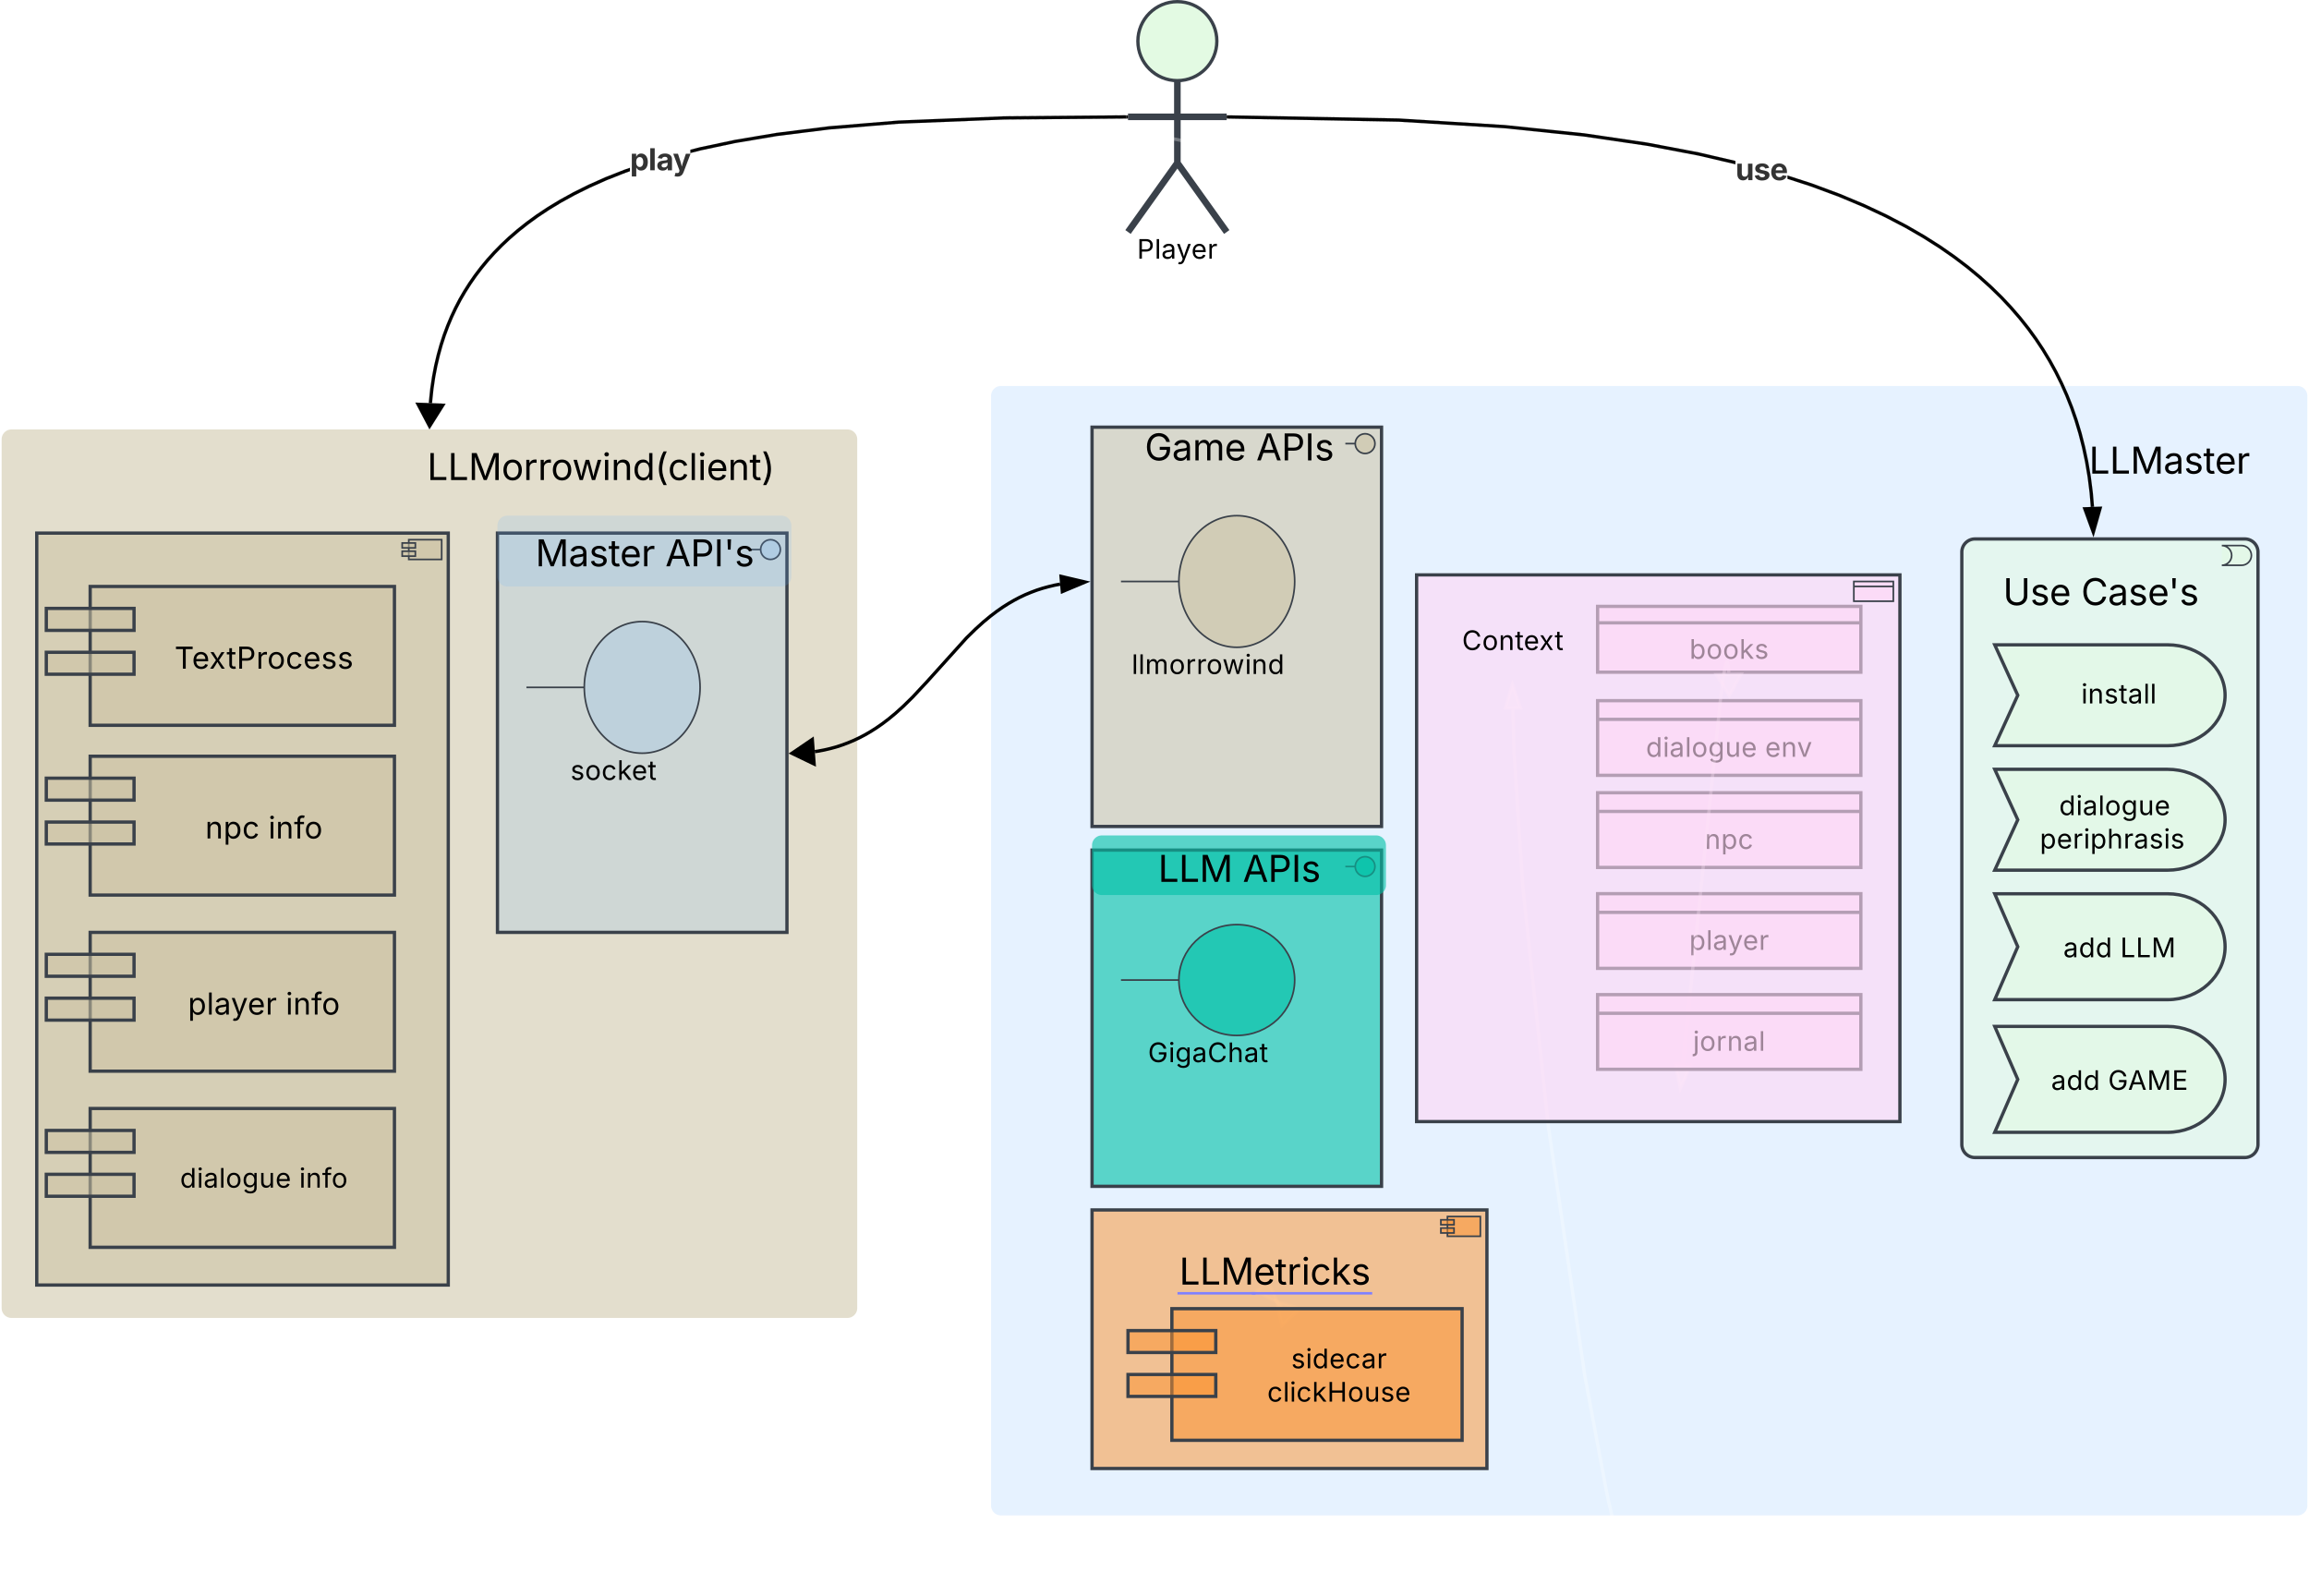 <svg xmlns="http://www.w3.org/2000/svg" xmlns:xlink="http://www.w3.org/1999/xlink" xmlns:lucid="lucid" width="1403.34" height="970.2"><g transform="translate(482.34 101)" lucid:page-tab-id="2G4Q6TQaUUok"><path d="M-500-500h1500v1500H-500z" fill="#fff"/><path d="M120 139.6a6 6 0 0 1 6-6h788a6 6 0 0 1 6 6V814a6 6 0 0 1-6 6H126a6 6 0 0 1-6-6z" stroke="#000" stroke-opacity="0" stroke-width="2" fill="#6db1ff" fill-opacity=".17"/><path d="M782.2 164.62a6 6 0 0 1 6-6H884a6 6 0 0 1 6 6v24.9a6 6 0 0 1-6 6h-95.8a6 6 0 0 1-6-6z" fill="#fff" fill-opacity="0"/><use xlink:href="#a" transform="matrix(1,0,0,1,787.214,163.621) translate(0.107 23.215)"/><path d="M233.23-100c13.26 0 24 10.75 24 24 0 13.26-10.74 24-24 24-13.25 0-24-10.74-24-24 0-13.25 10.75-24 24-24z" stroke="#3a414a" stroke-width="2" fill="#e3fae3"/><path d="M233.23-52v50m0 0l30 42m-30-42l-30 42m0-70h60" stroke="#3a414a" stroke-width="4" fill="#e3fae3"/><path d="M203.23-100h60V40h-60z" fill="none"/><use xlink:href="#b" transform="matrix(1,0,0,1,203.233,40) translate(5.479 16.217)"/><path d="M519.7 836l-.08 5.17-.6 9.87-.55 5.35-.47 3.22-.4 2.1-.33 1.43-.3 1.02-.24.76-.2.58-.2.46-.17.36-.15.28-.12.24-.13.2-.1.16-.12.14-.1.12-.1.1-.07.1-.1.07-.06.06-.08.05-.07.05-.07.05-.06.04-.07.02-.06.03-.07.03-.06.03-.06.03h-.05l-.05.03h-.06l-.06.02h-.11l-.06.02h-.18l-.07-.02h-.06l-.07-.02-.07-.02-.07-.02-.08-.03-.08-.04-.1-.04-.07-.04-.1-.05-.1-.06-.1-.08-.12-.1-.13-.1-.14-.12-.16-.14-.17-.18-.2-.22-.23-.28-.26-.34-.3-.45-.38-.6-.46-.78-.57-1.1-.74-1.57-.98-2.38-1.4-3.8-2.13-6.6-3.54-12.76-6.6-28.54-13.63-72.72-22.1-151.18-15.57-146.02-5.37-82.35-.6-25.12" stroke="#fff" stroke-opacity=".3" stroke-width="2" stroke-linejoin="round" fill="none"/><path d="M519.96 822l7.27 13.13-15-.27zM436.86 315.12l4.96 14.16-9.26.2z" stroke="#fff" stroke-opacity=".3" stroke-width="2" fill="#fff" fill-opacity=".3"/><path d="M488.63 267.53h160v10h-160zm0 0h160v40h-160z" stroke="#3a414a" stroke-width="2" fill="#ffd6f5" fill-opacity=".62"/><use xlink:href="#c" transform="matrix(1,0,0,1,488.631,277.533) translate(55.826 21.842)"/><path d="M488.63 324.84h160v11.35h-160zm0 0h160v45.38h-160z" stroke="#3a414a" stroke-width="2" fill="#ffd6f5" fill-opacity=".62"/><use xlink:href="#d" transform="matrix(1,0,0,1,488.631,336.187) translate(29.379 22.779)"/><use xlink:href="#e" transform="matrix(1,0,0,1,488.631,336.187) translate(101.808 22.779)"/><path d="M488.63 380.8h160v11.35h-160zm0 0h160v45.4h-160z" stroke="#3a414a" stroke-width="2" fill="#ffd6f5" fill-opacity=".62"/><use xlink:href="#f" transform="matrix(1,0,0,1,488.631,392.151) translate(65.148 22.779)"/><path d="M488.63 442.15h160v11.35h-160zm0 0h160v45.38h-160z" stroke="#3a414a" stroke-width="2" fill="#ffd6f5" fill-opacity=".62"/><use xlink:href="#g" transform="matrix(1,0,0,1,488.631,453.496) translate(55.699 22.779)"/><path d="M568.34 307.85l-.16-2.7-.16-1.52-.1-.76-.1-.44-.06-.27-.05-.2-.03-.1-.03-.1-.03-.08-.02-.05-.02-.04-.02-.05-.02-.02v-.03h-.03l-.02-.03-.02-.03h-.02l-.02-.02-.02-.02h-.04v-.02H567.23v.02h-.02l-.02.02-.03.02-.02.02-.02.02-.02.02v.02l-.03.03-.03.04-.03.04-.03.06-.04.1-.06.1-.07.18-.1.25-.12.4-.2.7-.32 1.4-.63 3.38-1.8 12.77-23.1 224.1" stroke="#fff" stroke-opacity=".3" stroke-width="2" stroke-linejoin="round" fill="none"/><path d="M568.6 321.84L560.84 309l15-.3zM538.96 560.26l-3.15-14.66 9.24.95z" stroke="#fff" stroke-opacity=".3" stroke-width="2" fill="#fff" fill-opacity=".3"/><path d="M488.63 503.5h160v11.34h-160zm0 0h160v45.38h-160z" stroke="#3a414a" stroke-width="2" fill="#ffd6f5" fill-opacity=".62"/><use xlink:href="#h" transform="matrix(1,0,0,1,488.631,514.842) translate(58 22.779)"/><path d="M200 426a6 6 0 0 1 6-6h103.34a6 6 0 0 1 6 6v8a6 6 0 0 1-6 6H206a6 6 0 0 1-6-6z" fill="#fff" fill-opacity="0"/><path d="M296.7 693.36l-4.6-4.96" stroke="#fff" stroke-opacity=".3" stroke-width="2" stroke-linejoin="round" fill="none"/><path d="M293.46 689.86l14.34 4.43-11 10.2z" stroke="#fff" stroke-opacity=".3" stroke-width="2" fill="#fff" fill-opacity=".3"/><path d="M294.5 690.98l-13.1-7.3 6.8-6.3z" stroke="#fff" stroke-opacity=".3" stroke-width="2" fill="#fff" fill-opacity=".3"/><path d="M618.88 10.47l17.08 6.35 15.07 6.33 13.4 6.3 12 6.27 10.8 6.23 9.8 6.2 8.9 6.2 8.12 6.16 7.47 6.18 6.87 6.2 6.33 6.2 5.87 6.25 5.44 6.3L751.1 98l4.7 6.47 4.36 6.58 4.06 6.7 3.77 6.86 3.48 7.04 3.23 7.24 2.96 7.47 2.7 7.74 2.43 8.04 2.14 8.4 1.87 8.8 1.57 9.25 1.24 9.75.73 8.64-1.94.15-.73-8.6-1.22-9.68-1.55-9.17-1.86-8.7-2.13-8.33-2.4-7.97-2.66-7.67-2.93-7.4-3.18-7.16-3.46-6.96-3.73-6.78-4-6.63-4.34-6.52-4.66-6.4-5-6.3-5.4-6.25-5.8-6.2-6.3-6.14-6.8-6.14-7.4-6.12-8.07-6.12-8.83-6.14-9.72-6.16-10.73-6.2-11.93-6.22-13.33-6.27-15-6.3-17-6.3-14.2-4.62V5.67zM367.82-29l64.37 4 48.2 5 38.34 5.65 31.5 6 22.17 5.17v2l-22.55-5.27-31.44-5.98-38.25-5.62-48.1-5.02-64.3-3.97-103.53-1.9.04-1.96z" stroke="#000" stroke-width=".05"/><path d="M264.28-30.9l-.03 1.95-1.02-.02v-1.95z"/><path stroke="#000" stroke-width=".05"/><path d="M789.9 222.32l-5.14-14.1 9.27-.32z"/><path d="M790.02 225.48l-6.63-18.17 11.93-.42zm-3.88-16.32l3.65 10 2.92-10.24z" stroke="#000" stroke-width=".05"/><use xlink:href="#i" transform="matrix(1,0,0,1,572.411,-8.708) translate(0 17.222)"/><path d="M181.37 158.62h175.95V401.3H181.37z" stroke="#3a414a" stroke-width="2" fill="#cbc2a3" fill-opacity=".55"/><path d="M335.32 168.62h6m12 0c0 3.3-2.7 6-6 6s-6-2.7-6-6 2.7-6 6-6 6 2.7 6 6" stroke="#3a414a" fill="#cbc2a3" fill-opacity=".55"/><path d="M181.37 154.04a6 6 0 0 1 6-6H354a6 6 0 0 1 6 6v31.03a6 6 0 0 1-6 6H187.37a6 6 0 0 1-6-6z" fill="#fff" fill-opacity="0"/><use xlink:href="#j" transform="matrix(1,0,0,1,186.369,153.039) translate(27.024 25.778)"/><use xlink:href="#k" transform="matrix(1,0,0,1,186.369,153.039) translate(94.754 25.778)"/><path d="M198.96 252.4h35.2m70.37 0c0 22.1-15.75 40-35.2 40-19.42 0-35.18-17.9-35.18-40s15.76-40 35.2-40c19.43 0 35.18 17.9 35.18 40" stroke="#3a414a" fill="#cbc2a3" fill-opacity=".55"/><use xlink:href="#l" transform="matrix(1,0,0,1,198.964,292.406) translate(6.487 16.217)"/><path d="M181.37 415.65h175.95V620H181.37z" stroke="#3a414a" stroke-width="2" fill="#00c2a8" fill-opacity=".61"/><path d="M335.32 425.65h6m12 0c0 3.32-2.7 6-6 6s-6-2.68-6-6c0-3.3 2.7-6 6-6s6 2.7 6 6" stroke="#3a414a" fill="#00c2a8" fill-opacity=".61"/><path d="M181.37 412.74a6 6 0 0 1 6-6H354a6 6 0 0 1 6 6v24.24a6 6 0 0 1-6 6H187.37a6 6 0 0 1-6-6z" fill="#00c2a8" fill-opacity=".61"/><use xlink:href="#m" transform="matrix(1,0,0,1,186.369,411.743) translate(35.162 23.215)"/><use xlink:href="#k" transform="matrix(1,0,0,1,186.369,411.743) translate(86.616 23.215)"/><path d="M198.96 494.63h35.2m70.37 0c0 18.6-15.75 33.68-35.2 33.68-19.42 0-35.18-15.07-35.18-33.67s15.76-33.7 35.2-33.7c19.43 0 35.18 15.1 35.18 33.7" stroke="#3a414a" fill="#00c2a8" fill-opacity=".61"/><use xlink:href="#n" transform="matrix(1,0,0,1,198.964,528.308) translate(16.394 16.217)"/><path d="M710 234.56a8 8 0 0 1 8-8h164a8 8 0 0 1 8 8V594.5a8 8 0 0 1-8 8H718a8 8 0 0 1-8-8z" stroke="#3a414a" stroke-width="2" fill="#e3fae3" fill-opacity=".56"/><path d="M868 230.56h12c3.3 0 6 2.7 6 6s-2.7 6-6 6h-12m0-12c3.3 0 6 2.7 6 6s-2.7 6-6 6" stroke="#3a414a" fill="#e3fae3" fill-opacity=".56"/><path d="M730 244.56a6 6 0 0 1 6-6h116.93a6 6 0 0 1 6 6v24.9a6 6 0 0 1-6 6H736a6 6 0 0 1-6-6z" fill="#fff" fill-opacity="0"/><use xlink:href="#o" transform="matrix(1,0,0,1,735,243.565) translate(0.033 23.215)"/><use xlink:href="#p" transform="matrix(1,0,0,1,735,243.565) translate(47.505 23.215)"/><path d="M730 366.56h105c19.33 0 35 13.72 35 30.65s-15.67 30.65-35 30.65H730l14-30.64z" stroke="#3a414a" stroke-width="2" fill="#e3fae3" fill-opacity=".56"/><use xlink:href="#q" transform="matrix(1,0,0,1,730,366.558) translate(39.145 27.842)"/><use xlink:href="#r" transform="matrix(1,0,0,1,730,366.558) translate(27.403 48.097)"/><path d="M730 290.9h105c19.33 0 35 13.74 35 30.66 0 16.93-15.67 30.65-35 30.65H730l14-30.64z" stroke="#3a414a" stroke-width="2" fill="#e3fae3" fill-opacity=".56"/><use xlink:href="#s" transform="matrix(1,0,0,1,730,290.913) translate(52.581 35.592)"/><path d="M730 442.2h105c19.33 0 35 14.4 35 32.18 0 17.77-15.67 32.18-35 32.18H730l14-32.18z" stroke="#3a414a" stroke-width="2" fill="#e3fae3" fill-opacity=".56"/><use xlink:href="#t" transform="matrix(1,0,0,1,730,442.203) translate(41.675 38.561)"/><use xlink:href="#u" transform="matrix(1,0,0,1,730,442.203) translate(76.283 38.561)"/><path d="M730 522.82h105c19.33 0 35 14.4 35 32.18 0 17.77-15.67 32.18-35 32.18H730L744 555z" stroke="#3a414a" stroke-width="2" fill="#e3fae3" fill-opacity=".56"/><use xlink:href="#t" transform="matrix(1,0,0,1,730,522.821) translate(34.278 38.561)"/><use xlink:href="#v" transform="matrix(1,0,0,1,730,522.821) translate(68.886 38.561)"/><path d="M181.37 634.36h240V791.5h-240z" stroke="#3a414a" stroke-width="2" fill="#fc9432" fill-opacity=".52"/><path d="M397.37 638.36h20v12h-20z" stroke="#3a414a" fill="#fc9432" fill-opacity=".52"/><path d="M393.37 640.36h8v3h-8zM393.37 645.36h8v3h-8z" stroke="#3a414a" fill="#fc9432" fill-opacity=".52"/><path d="M198.96 657.5a6 6 0 0 1 6-6h174.28a6 6 0 0 1 6 6v24.9a6 6 0 0 1-6 6H204.97a6 6 0 0 1-6-6z" fill="#fff" fill-opacity="0"/><use xlink:href="#w" transform="matrix(1,0,0,1,203.964,656.51) translate(30.427 23.215)"/><g transform="matrix(1,0,0,1,203.964,656.51)"><a xlink:href="http://llmetrics.tech" target="_blank"><path class="lucid-link lucid-hotspot lucid-overlay-hotspot" fill-opacity="0" d="M30.43 1.7h45.2v26.88h-45.2z"/></a><a xlink:href="http://llmetrics.tech" target="_blank"><path class="lucid-link lucid-hotspot lucid-overlay-hotspot" fill-opacity="0" d="M75.63 1.7h70.94v26.88H75.63z"/></a></g><path d="M229.9 694.36h176.38v80H229.9z" stroke="#3a414a" stroke-width="2" fill="#fc9432" fill-opacity=".52"/><path d="M203.23 707.7h53.34V721h-53.34zM203.23 734.36h53.34v13.33h-53.34z" stroke="#3a414a" stroke-width="2" fill="#fc9432" fill-opacity=".52"/><use xlink:href="#x" transform="matrix(1,0,0,1,256.566,694.358) translate(45.836 36.217)"/><use xlink:href="#y" transform="matrix(1,0,0,1,256.566,694.358) translate(31.303 56.472)"/><path d="M378.63 248.4h293.74v332.26H378.63z" stroke="#3a414a" stroke-width="2" fill="#ffd6f5" fill-opacity=".62"/><path d="M644.37 252.4h24v3h-24zm0 0h24v12h-24z" stroke="#3a414a" fill="#ffd6f5" fill-opacity=".62"/><path d="M418.63 269.48a6 6 0 0 1 6-6h24.3a6 6 0 0 1 6 6v36.4a6 6 0 0 1-6 6h-24.3a6 6 0 0 1-6-6z" fill="#fff" fill-opacity="0"/><use xlink:href="#z" transform="matrix(1,0,0,1,423.631,268.48) translate(-17.397 25.59)"/><path d="M-481.34 166a6 6 0 0 1 6-6h508a6 6 0 0 1 6 6v528a6 6 0 0 1-6 6h-508a6 6 0 0 1-6-6z" stroke="#000" stroke-opacity="0" stroke-width="2" fill="#cbc2a3" fill-opacity=".55"/><path d="M-242.6 156.22a6 6 0 0 1 6-6H1.5a6 6 0 0 1 6 6v53.02a6 6 0 0 1-6 6h-238.1a6 6 0 0 1-6-6z" fill="#fff" fill-opacity="0"/><use xlink:href="#A" transform="matrix(1,0,0,1,-237.609,155.224) translate(14.879 35.528)"/><path d="M-180 223H-4.05v242.66H-180z" stroke="#3a414a" stroke-width="2" fill="#6db1ff" fill-opacity=".17"/><path d="M-26.05 233h6m12 0c0 3.3-2.7 6-6 6s-6-2.7-6-6c0-3.33 2.7-6 6-6s6 2.67 6 6" stroke="#3a414a" fill="#6db1ff" fill-opacity=".17"/><path d="M-180 218.4a6 6 0 0 1 6-6H-7.37a6 6 0 0 1 6 6v31.04a6 6 0 0 1-6 6H-174a6 6 0 0 1-6-6z" fill="#6db1ff" fill-opacity=".17"/><use xlink:href="#B" transform="matrix(1,0,0,1,-175,217.406) translate(18.105 25.778)"/><use xlink:href="#C" transform="matrix(1,0,0,1,-175,217.406) translate(97.011 25.778)"/><path d="M-162.4 316.77h35.19m70.36 0c0 22.1-15.75 40-35.19 40-19.43 0-35.19-17.9-35.19-40s15.76-40 35.2-40c19.43 0 35.18 17.9 35.18 40" stroke="#3a414a" fill="#6db1ff" fill-opacity=".17"/><use xlink:href="#D" transform="matrix(1,0,0,1,-162.405,356.772) translate(26.758 16.217)"/><path d="M188.13-27.82l.04.05.03.04.04.04.04.06.06.06.07.06.1.07.1.1.15.1.2.1.25.15.37.2.53.25.83.34 1.4.5 2.6.84 5.84 1.62 19.73 4.52 121.38 25" stroke="#fff" stroke-opacity=".3" stroke-width="2" stroke-linejoin="round" fill="none"/><path d="M201.25-29.66l-11.82 9.23-2.1-14.86zM356.83 9.35l-14.9 1.67 1.86-9.08z" stroke="#fff" stroke-opacity=".3" stroke-width="2" fill="#fff" fill-opacity=".3"/><path d="M-99.5 3.06l-2.64.92-11.5 4.55-10.17 4.53-9.1 4.5-8.14 4.48-7.38 4.46-6.7 4.45-6.1 4.44-5.62 4.44-5.16 4.45-4.77 4.46-4.4 4.5-4.1 4.55-3.8 4.62-3.56 4.66-3.3 4.76-3.08 4.85-2.88 4.95-2.66 5.1-2.48 5.26-2.28 5.44-2.1 5.64-1.9 5.87-1.7 6.13-1.52 6.44-1.3 6.78-1.05 7.17-.8 7.63-.07.98-1.94-.12.06-1.02.8-7.7 1.08-7.27 1.3-6.86 1.54-6.5 1.73-6.22 1.93-5.94 2.13-5.72 2.3-5.5 2.5-5.33 2.7-5.2 2.92-5.02 3.13-4.92 3.34-4.82 3.6-4.74 3.85-4.66 4.15-4.6 4.47-4.57 4.82-4.53 5.22-4.5 5.67-4.5 6.17-4.5 6.77-4.48 7.44-4.5 8.23-4.53 9.16-4.54 10.25-4.57 11.6-4.57L-99.5 1zm301.74-32.02l-74.1.6L63.7-25.8l-42.05 3.5-31.75 3.97-25.34 4.27-20.9 4.43L-62.75-8v-2l5.98-1.53 21-4.45 25.4-4.28 31.84-4 42.13-3.48 64.48-2.58 74.14-.6z" stroke="#000" stroke-width=".05"/><path d="M-213.25 145.3l-8 12.7-7-13.28z"/><path d="M-211.53 144.4l-9.8 15.54-8.56-16.26zm-9.65 11.65l6.2-9.83-11.6-.46z" stroke="#000" stroke-width=".05"/><path d="M203.23-28.97h-1l-.03-1.94 1.03-.02z"/><path stroke="#000" stroke-width=".05"/><use xlink:href="#E" transform="matrix(1,0,0,1,-99.491,-14.731) translate(0 17.222)"/><path d="M-460 223h250.1v457H-460z" stroke="#3a414a" stroke-width="2" fill="#cbc2a3" fill-opacity=".55"/><path d="M-233.9 227h20v12h-20z" stroke="#3a414a" fill="#cbc2a3" fill-opacity=".55"/><path d="M-237.9 229h8v3h-8zM-237.9 234h8v3h-8z" stroke="#3a414a" fill="#cbc2a3" fill-opacity=".55"/><path d="M-427.53 255.44h184.92v84.36h-184.93z" stroke="#3a414a" stroke-width="2" fill="#cbc2a3" fill-opacity=".55"/><path d="M-454.2 268.77h53.33v13.34h-53.33zM-454.2 295.44h53.33v13.33h-53.33z" stroke="#3a414a" stroke-width="2" fill="#cbc2a3" fill-opacity=".55"/><use xlink:href="#F" transform="matrix(1,0,0,1,-400.867,255.442) translate(24.6 49.958)"/><path d="M-427.53 358.62h184.92v84.36h-184.93z" stroke="#3a414a" stroke-width="2" fill="#cbc2a3" fill-opacity=".55"/><path d="M-454.2 371.95h53.33v13.34h-53.33zM-454.2 398.62h53.33v13.33h-53.33z" stroke="#3a414a" stroke-width="2" fill="#cbc2a3" fill-opacity=".55"/><use xlink:href="#G" transform="matrix(1,0,0,1,-400.867,358.622) translate(43.262 49.958)"/><use xlink:href="#H" transform="matrix(1,0,0,1,-400.867,358.622) translate(81.634 49.958)"/><path d="M-427.53 465.66h184.92v84.36h-184.93z" stroke="#3a414a" stroke-width="2" fill="#cbc2a3" fill-opacity=".55"/><path d="M-454.2 479h53.33v13.33h-53.33zM-454.2 505.66h53.33V519h-53.33z" stroke="#3a414a" stroke-width="2" fill="#cbc2a3" fill-opacity=".55"/><g><use xlink:href="#I" transform="matrix(1,0,0,1,-400.867,465.662) translate(32.725 49.958)"/><use xlink:href="#H" transform="matrix(1,0,0,1,-400.867,465.662) translate(92.171 49.958)"/></g><path d="M-427.53 572.7h184.92v84.36h-184.93z" stroke="#3a414a" stroke-width="2" fill="#cbc2a3" fill-opacity=".55"/><path d="M-454.2 586.04h53.33v13.33h-53.33zM-454.2 612.7h53.33v13.34h-53.33z" stroke="#3a414a" stroke-width="2" fill="#cbc2a3" fill-opacity=".55"/><g><use xlink:href="#d" transform="matrix(1,0,0,1,-400.867,572.703) translate(27.942 48.092)"/><use xlink:href="#J" transform="matrix(1,0,0,1,-400.867,572.703) translate(100.37 48.092)"/></g><path d="M12.9 355.8l1.9-.28 3.9-.74 3.75-.88 3.63-1 3.53-1.16 3.47-1.3 3.42-1.43 3.4-1.6 3.4-1.77 3.44-2 3.52-2.23 3.66-2.54 3.85-2.93 4.17-3.45 4.68-4.22 5.66-5.55 8.56-9.16 24.2-26.83 5.66-5.54 4.68-4.22 4.17-3.45 3.85-2.93 3.65-2.55 3.53-2.23 3.45-2 3.4-1.8 3.4-1.6 3.42-1.42 3.46-1.3 3.54-1.14 3.63-1 3.75-.9 3.34-.63" stroke="#000" stroke-width="2" stroke-linejoin="round" fill="none"/><path d="M-1.05 356.82l12.4-8.43 1.1 14.95zM177.15 252.74l-13.83 5.8-.78-9.23z" stroke="#000" stroke-width="2"/><defs><path d="M180 0v-1490h190v1322h690V0H180" id="K"/><path d="M180 0v-1490h270l367 940c28 72 75 218 110 339 35-117 81-264 110-339l362-940h271V0h-187c2-448-5-837 7-1287-157 497-311 829-483 1287H842C666-458 514-784 354-1284c12 438 5 843 7 1284H180" id="L"/><path d="M471 26C259 26 90-98 90-318c0-256 228-303 435-329 202-27 287-16 287-108 0-139-79-219-234-219-161 0-248 86-283 164l-173-57c86-203 278-265 451-265 150 0 419 46 419 395V0H815v-152h-12C765-73 660 26 471 26zm31-159c199 0 310-134 310-271v-155c-30 35-226 55-295 64-131 17-246 59-246 186 0 116 97 176 231 176" id="M"/><path d="M538 24C308 24 148-78 108-271l171-41c32 123 123 178 257 178 156 0 256-77 256-169 0-77-54-128-164-154l-186-44c-203-48-300-148-300-305 0-192 176-326 414-326 230 0 351 112 402 269l-163 42c-31-80-94-158-238-158-133 0-233 69-233 162 0 83 57 129 188 160l169 40c203 48 298 149 298 302 0 196-179 339-441 339" id="N"/><path d="M598-1118v154H368v674c0 100 37 144 132 144 23 0 62-6 92-12L629-6c-37 13-88 20-134 20-193 0-307-107-307-290v-688H20v-154h168v-266h180v266h230" id="O"/><path d="M628 24c-324 0-524-230-524-574 0-343 198-582 503-582 237 0 487 146 487 559v75H286c9 234 145 362 343 362 132 0 231-58 273-172l174 48C1024-91 857 24 628 24zM287-650h624c-17-190-120-322-304-322-192 0-309 151-320 322" id="P"/><path d="M158 0v-1118h174v172h12c41-113 157-188 290-188 26 0 70 2 91 3v181c-11-2-60-10-108-10-161 0-279 109-279 260V0H158" id="Q"/><g id="a"><use transform="matrix(0.011,0,0,0.011,0,0)" xlink:href="#K"/><use transform="matrix(0.011,0,0,0.011,12.565,0)" xlink:href="#K"/><use transform="matrix(0.011,0,0,0.011,25.13,0)" xlink:href="#L"/><use transform="matrix(0.011,0,0,0.011,45.204,0)" xlink:href="#M"/><use transform="matrix(0.011,0,0,0.011,57.682,0)" xlink:href="#N"/><use transform="matrix(0.011,0,0,0.011,69.412,0)" xlink:href="#O"/><use transform="matrix(0.011,0,0,0.011,76.465,0)" xlink:href="#P"/><use transform="matrix(0.011,0,0,0.011,89.421,0)" xlink:href="#Q"/></g><path d="M180 0v-1490h510c348 0 508 209 508 474 0 266-160 477-507 477H370V0H180zm190-706h312c236 0 327-133 327-310 0-176-91-307-329-307H370v617" id="R"/><path d="M338-1490V0H158v-1490h180" id="S"/><path d="M140 405l46-156c120 36 205 19 263-150l32-93L54-1118h197c107 313 237 620 324 950 87-331 219-637 326-950h196L606 167c-68 178-176 259-334 259-64 0-113-12-132-21" id="T"/><g id="b"><use transform="matrix(0.008,0,0,0.008,0,0)" xlink:href="#R"/><use transform="matrix(0.008,0,0,0.008,10.691,0)" xlink:href="#S"/><use transform="matrix(0.008,0,0,0.008,14.746,0)" xlink:href="#M"/><use transform="matrix(0.008,0,0,0.008,23.9,0)" xlink:href="#T"/><use transform="matrix(0.008,0,0,0.008,32.981,0)" xlink:href="#P"/><use transform="matrix(0.008,0,0,0.008,42.741,0)" xlink:href="#Q"/></g><path d="M677 24c-213 0-288-135-325-197h-20V0H158v-1490h180v551h14c37-59 106-193 324-193 279 0 474 222 474 576 0 356-194 580-473 580zm-27-161c209 0 317-186 317-421 0-232-105-413-317-413-206 0-314 166-314 413 0 249 111 421 314 421" id="U"/><path d="M613 24c-304 0-509-231-509-576 0-350 205-580 509-580 305 0 511 230 511 580 0 345-206 576-511 576zm0-161c226 0 329-195 329-415 0-222-103-419-329-419-223 0-326 196-326 419 0 220 103 415 326 415" id="V"/><path d="M158 0v-1490h180v865h22l478-493h223L593-638 1096 0H865L456-523 338-412V0H158" id="W"/><g id="c"><use transform="matrix(0.008,0,0,0.008,0,0)" xlink:href="#U"/><use transform="matrix(0.008,0,0,0.008,10.25,0)" xlink:href="#V"/><use transform="matrix(0.008,0,0,0.008,20.287,0)" xlink:href="#V"/><use transform="matrix(0.008,0,0,0.008,30.325,0)" xlink:href="#W"/><use transform="matrix(0.008,0,0,0.008,39.512,0)" xlink:href="#N"/></g><path d="M577 24c-279 0-473-224-473-580 0-354 195-576 474-576 218 0 287 134 324 193h14v-551h180V0H922v-173h-20C865-111 790 24 577 24zm27-161c203 0 314-172 314-421 0-247-108-413-314-413-212 0-317 181-317 413 0 235 108 421 317 421" id="X"/><path d="M158 0v-1118h180V0H158zm91-1301c-68 0-125-53-125-119s57-119 125-119c69 0 126 53 126 119s-57 119-126 119" id="Y"/><path d="M611 442c-248 0-391-105-460-228l146-94c47 65 117 165 314 165 178 0 307-82 307-266v-224h-17C863-141 792-18 576-18c-268 0-472-195-472-546 0-346 197-568 476-568 216 0 288 133 326 193h17v-179h175V29c0 289-215 413-487 413zm-5-620c203 0 314-146 314-390 0-237-108-403-314-403-213 0-319 180-319 403 0 230 109 390 319 390" id="Z"/><path d="M537 14c-226 0-379-139-379-422v-710h180v695c0 172 97 275 253 275 160 0 281-109 281-300v-670h181V0H879v-209C806-46 684 14 537 14" id="aa"/><g id="d"><use transform="matrix(0.008,0,0,0.008,0,0)" xlink:href="#X"/><use transform="matrix(0.008,0,0,0.008,10.25,0)" xlink:href="#Y"/><use transform="matrix(0.008,0,0,0.008,14.304,0)" xlink:href="#M"/><use transform="matrix(0.008,0,0,0.008,23.704,0)" xlink:href="#S"/><use transform="matrix(0.008,0,0,0.008,27.758,0)" xlink:href="#V"/><use transform="matrix(0.008,0,0,0.008,37.796,0)" xlink:href="#Z"/><use transform="matrix(0.008,0,0,0.008,48.062,0)" xlink:href="#aa"/><use transform="matrix(0.008,0,0,0.008,57.961,0)" xlink:href="#P"/></g><path d="M338-670V0H158v-1118h173l1 207c72-158 192-221 342-221 226 0 378 139 378 422V0H872v-695c0-172-96-275-252-275-161 0-282 109-282 300" id="ab"/><path d="M481 0L54-1118h197c107 314 236 620 325 951 87-331 217-637 324-951h197L670 0H481" id="ac"/><g id="e"><use transform="matrix(0.008,0,0,0.008,0,0)" xlink:href="#P"/><use transform="matrix(0.008,0,0,0.008,9.76,0)" xlink:href="#ab"/><use transform="matrix(0.008,0,0,0.008,19.405,0)" xlink:href="#ac"/></g><path d="M158 418v-1536h174v179h20c37-59 106-193 324-193 279 0 474 222 474 576 0 356-194 580-473 580-213 0-288-135-325-197h-14v591H158zm492-555c209 0 317-186 317-421 0-232-105-413-317-413-206 0-314 166-314 413 0 249 111 421 314 421" id="ad"/><path d="M613 24c-304 0-509-231-509-576 0-350 205-580 509-580 216 0 392 114 453 309l-173 49c-33-115-133-197-280-197-223 0-326 196-326 419 0 220 103 415 326 415 150 0 252-85 285-206l172 49C1010-95 832 24 613 24" id="ae"/><g id="f"><use transform="matrix(0.008,0,0,0.008,0,0)" xlink:href="#ab"/><use transform="matrix(0.008,0,0,0.008,9.89,0)" xlink:href="#ad"/><use transform="matrix(0.008,0,0,0.008,20.14,0)" xlink:href="#ae"/></g><g id="g"><use transform="matrix(0.008,0,0,0.008,0,0)" xlink:href="#ad"/><use transform="matrix(0.008,0,0,0.008,10.25,0)" xlink:href="#S"/><use transform="matrix(0.008,0,0,0.008,14.304,0)" xlink:href="#M"/><use transform="matrix(0.008,0,0,0.008,23.459,0)" xlink:href="#T"/><use transform="matrix(0.008,0,0,0.008,32.54,0)" xlink:href="#P"/><use transform="matrix(0.008,0,0,0.008,42.3,0)" xlink:href="#Q"/></g><path d="M157-1118h181V80c1 225-123 350-364 338V252c126 9 184-48 183-172v-1198zm91-183c-68 0-125-53-125-119s57-119 125-119c69 0 126 53 126 119s-57 119-126 119" id="af"/><g id="h"><use transform="matrix(0.008,0,0,0.008,0,0)" xlink:href="#af"/><use transform="matrix(0.008,0,0,0.008,4.054,0)" xlink:href="#V"/><use transform="matrix(0.008,0,0,0.008,14.092,0)" xlink:href="#Q"/><use transform="matrix(0.008,0,0,0.008,20.655,0)" xlink:href="#ab"/><use transform="matrix(0.008,0,0,0.008,30.546,0)" xlink:href="#M"/><use transform="matrix(0.008,0,0,0.008,39.945,0)" xlink:href="#S"/></g><path fill="#333" d="M513 14c-232 0-385-159-385-421v-711h300v659c0 139 76 222 202 222 127 0 217-86 217-234v-647h301V0H864l-4-232C797-74 683 14 513 14" id="ag"/><path fill="#333" d="M572 22C302 22 117-98 78-306l279-48c29 105 101 156 224 156 114 0 185-48 185-115 0-118-228-130-337-155-215-49-322-150-322-317 0-215 187-347 470-347 265 0 424 116 466 298l-266 47c-24-76-87-130-196-130-98 0-174 46-174 113 0 56 38 95 144 117l201 40c216 44 320 143 320 302 0 220-207 367-500 367" id="ah"/><path fill="#333" d="M633 22C291 22 81-200 81-553c0-345 210-579 537-579 292 0 525 185 525 567v84H378c7 183 109 277 260 277 105 0 184-46 216-132l272 51C1071-99 893 22 633 22zM380-669h474c-15-146-94-237-233-237-143 0-229 99-241 237" id="ai"/><g id="i"><use transform="matrix(0.009,0,0,0.009,0,0)" xlink:href="#ag"/><use transform="matrix(0.009,0,0,0.009,11.068,0)" xlink:href="#ah"/><use transform="matrix(0.009,0,0,0.009,21.024,0)" xlink:href="#ai"/></g><path d="M789 20c-398 0-667-293-667-764 0-473 273-766 655-766 315 0 558 198 612 487h-196c-61-191-204-311-415-311-262 0-471 207-471 590 0 380 208 588 482 588 249 0 420-165 425-427H828v-166h572v163c0 370-256 606-611 606" id="aj"/><path d="M158 0v-1118h175l1 205c55-151 181-225 313-225 147 0 245 90 285 228 53-141 190-228 352-228 194 0 352 125 352 384V0h-181v-749c0-161-105-225-225-225-151 0-243 103-243 244V0H807v-767c0-124-93-207-219-207-131 0-250 92-250 270V0H158" id="ak"/><g id="j"><use transform="matrix(0.011,0,0,0.011,0,0)" xlink:href="#aj"/><use transform="matrix(0.011,0,0,0.011,16.58,0)" xlink:href="#M"/><use transform="matrix(0.011,0,0,0.011,29.058,0)" xlink:href="#ak"/><use transform="matrix(0.011,0,0,0.011,48.524,0)" xlink:href="#P"/></g><path d="M52 0l541-1490h220L1361 0h-200l-149-416H398L254 0H52zm404-582h497c-103-290-145-390-251-756-108 377-145 460-246 756" id="al"/><path d="M370-1490V0H180v-1490h190" id="am"/><g id="k"><use transform="matrix(0.011,0,0,0.011,0,0)" xlink:href="#al"/><use transform="matrix(0.011,0,0,0.011,15.332,0)" xlink:href="#R"/><use transform="matrix(0.011,0,0,0.011,29.525,0)" xlink:href="#am"/><use transform="matrix(0.011,0,0,0.011,35.493,0)" xlink:href="#N"/></g><path d="M409 0L70-1118h191c89 329 165 560 243 925 75-353 154-601 240-925h192c85 325 161 564 235 922 77-354 157-598 244-922h191L1267 0h-179c-86-307-176-590-250-913C763-588 675-308 588 0H409" id="an"/><g id="l"><use transform="matrix(0.008,0,0,0.008,0,0)" xlink:href="#S"/><use transform="matrix(0.008,0,0,0.008,4.054,0)" xlink:href="#S"/><use transform="matrix(0.008,0,0,0.008,8.108,0)" xlink:href="#ak"/><use transform="matrix(0.008,0,0,0.008,22.772,0)" xlink:href="#V"/><use transform="matrix(0.008,0,0,0.008,32.81,0)" xlink:href="#Q"/><use transform="matrix(0.008,0,0,0.008,39.373,0)" xlink:href="#Q"/><use transform="matrix(0.008,0,0,0.008,45.397,0)" xlink:href="#V"/><use transform="matrix(0.008,0,0,0.008,55.132,0)" xlink:href="#an"/><use transform="matrix(0.008,0,0,0.008,68.832,0)" xlink:href="#Y"/><use transform="matrix(0.008,0,0,0.008,72.886,0)" xlink:href="#ab"/><use transform="matrix(0.008,0,0,0.008,82.776,0)" xlink:href="#X"/></g><g id="m"><use transform="matrix(0.011,0,0,0.011,0,0)" xlink:href="#K"/><use transform="matrix(0.011,0,0,0.011,12.565,0)" xlink:href="#K"/><use transform="matrix(0.011,0,0,0.011,25.13,0)" xlink:href="#L"/></g><path d="M783 20c-382 0-661-292-661-764 0-473 279-766 661-766 302 0 548 182 601 489h-190c-42-204-217-313-411-313-268 0-476 208-476 590 0 381 209 588 476 588 195 0 369-110 411-313h190c-52 303-296 489-601 489" id="ao"/><path d="M338-670V0H158v-1490h180v566c73-149 190-208 336-208 226 0 379 139 379 422V0H872v-695c0-172-96-275-252-275-161 0-282 109-282 300" id="ap"/><g id="n"><use transform="matrix(0.008,0,0,0.008,0,0)" xlink:href="#aj"/><use transform="matrix(0.008,0,0,0.008,12.49,0)" xlink:href="#Y"/><use transform="matrix(0.008,0,0,0.008,16.544,0)" xlink:href="#Z"/><use transform="matrix(0.008,0,0,0.008,26.81,0)" xlink:href="#M"/><use transform="matrix(0.008,0,0,0.008,36.21,0)" xlink:href="#ao"/><use transform="matrix(0.008,0,0,0.008,48.438,0)" xlink:href="#ap"/><use transform="matrix(0.008,0,0,0.008,58.337,0)" xlink:href="#M"/><use transform="matrix(0.008,0,0,0.008,67.737,0)" xlink:href="#O"/></g><path d="M763 24c-353 0-583-224-583-531v-983h190v968c0 214 149 370 393 370 243 0 391-156 391-370v-968h190v983c0 307-230 531-581 531" id="aq"/><g id="o"><use transform="matrix(0.011,0,0,0.011,0,0)" xlink:href="#aq"/><use transform="matrix(0.011,0,0,0.011,16.536,0)" xlink:href="#N"/><use transform="matrix(0.011,0,0,0.011,28.266,0)" xlink:href="#P"/></g><path d="M232-923l-22-567h194l-22 567H232" id="ar"/><g id="p"><use transform="matrix(0.011,0,0,0.011,0,0)" xlink:href="#ao"/><use transform="matrix(0.011,0,0,0.011,16.233,0)" xlink:href="#M"/><use transform="matrix(0.011,0,0,0.011,28.711,0)" xlink:href="#N"/><use transform="matrix(0.011,0,0,0.011,40.441,0)" xlink:href="#P"/><use transform="matrix(0.011,0,0,0.011,53.071,0)" xlink:href="#ar"/><use transform="matrix(0.011,0,0,0.011,59.733,0)" xlink:href="#N"/></g><g id="q"><use transform="matrix(0.008,0,0,0.008,0,0)" xlink:href="#X"/><use transform="matrix(0.008,0,0,0.008,10.25,0)" xlink:href="#Y"/><use transform="matrix(0.008,0,0,0.008,14.304,0)" xlink:href="#M"/><use transform="matrix(0.008,0,0,0.008,23.704,0)" xlink:href="#S"/><use transform="matrix(0.008,0,0,0.008,27.758,0)" xlink:href="#V"/><use transform="matrix(0.008,0,0,0.008,37.796,0)" xlink:href="#Z"/><use transform="matrix(0.008,0,0,0.008,48.062,0)" xlink:href="#aa"/><use transform="matrix(0.008,0,0,0.008,57.961,0)" xlink:href="#P"/></g><g id="r"><use transform="matrix(0.008,0,0,0.008,0,0)" xlink:href="#ad"/><use transform="matrix(0.008,0,0,0.008,10.25,0)" xlink:href="#P"/><use transform="matrix(0.008,0,0,0.008,20.01,0)" xlink:href="#Q"/><use transform="matrix(0.008,0,0,0.008,26.573,0)" xlink:href="#Y"/><use transform="matrix(0.008,0,0,0.008,30.627,0)" xlink:href="#ad"/><use transform="matrix(0.008,0,0,0.008,40.877,0)" xlink:href="#ap"/><use transform="matrix(0.008,0,0,0.008,50.776,0)" xlink:href="#Q"/><use transform="matrix(0.008,0,0,0.008,57.078,0)" xlink:href="#M"/><use transform="matrix(0.008,0,0,0.008,66.478,0)" xlink:href="#N"/><use transform="matrix(0.008,0,0,0.008,75.314,0)" xlink:href="#Y"/><use transform="matrix(0.008,0,0,0.008,79.368,0)" xlink:href="#N"/></g><g id="s"><use transform="matrix(0.008,0,0,0.008,0,0)" xlink:href="#Y"/><use transform="matrix(0.008,0,0,0.008,4.054,0)" xlink:href="#ab"/><use transform="matrix(0.008,0,0,0.008,13.945,0)" xlink:href="#N"/><use transform="matrix(0.008,0,0,0.008,22.78,0)" xlink:href="#O"/><use transform="matrix(0.008,0,0,0.008,28.339,0)" xlink:href="#M"/><use transform="matrix(0.008,0,0,0.008,37.739,0)" xlink:href="#S"/><use transform="matrix(0.008,0,0,0.008,41.793,0)" xlink:href="#S"/></g><g id="t"><use transform="matrix(0.008,0,0,0.008,0,0)" xlink:href="#M"/><use transform="matrix(0.008,0,0,0.008,9.4,0)" xlink:href="#X"/><use transform="matrix(0.008,0,0,0.008,19.65,0)" xlink:href="#X"/></g><g id="u"><use transform="matrix(0.008,0,0,0.008,0,0)" xlink:href="#K"/><use transform="matrix(0.008,0,0,0.008,9.465,0)" xlink:href="#K"/><use transform="matrix(0.008,0,0,0.008,18.931,0)" xlink:href="#L"/></g><path d="M180 0v-1490h908v168H370v486h669v168H370v500h727V0H180" id="as"/><g id="v"><use transform="matrix(0.008,0,0,0.008,0,0)" xlink:href="#aj"/><use transform="matrix(0.008,0,0,0.008,12.114,0)" xlink:href="#al"/><use transform="matrix(0.008,0,0,0.008,23.663,0)" xlink:href="#L"/><use transform="matrix(0.008,0,0,0.008,38.785,0)" xlink:href="#as"/></g><g id="w"><use transform="matrix(0.011,0,0,0.011,0,0)" xlink:href="#K"/><use transform="matrix(0.011,0,0,0.011,12.565,0)" xlink:href="#K"/><use transform="matrix(0.011,0,0,0.011,25.13,0)" xlink:href="#L"/><path fill="#8080ff" d="M-1.1 4.54H46.3v1.52H-1.1z"/><use transform="matrix(0.011,0,0,0.011,45.204,0)" xlink:href="#P"/><use transform="matrix(0.011,0,0,0.011,58.16,0)" xlink:href="#O"/><use transform="matrix(0.011,0,0,0.011,65.43,0)" xlink:href="#Q"/><use transform="matrix(0.011,0,0,0.011,74.143,0)" xlink:href="#Y"/><use transform="matrix(0.011,0,0,0.011,79.525,0)" xlink:href="#ae"/><use transform="matrix(0.011,0,0,0.011,92.22,0)" xlink:href="#W"/><use transform="matrix(0.011,0,0,0.011,104.416,0)" xlink:href="#N"/><path fill="#8080ff" d="M44.1 4.54h73.15v1.52H44.1z"/></g><g id="x"><use transform="matrix(0.008,0,0,0.008,0,0)" xlink:href="#N"/><use transform="matrix(0.008,0,0,0.008,8.836,0)" xlink:href="#Y"/><use transform="matrix(0.008,0,0,0.008,12.89,0)" xlink:href="#X"/><use transform="matrix(0.008,0,0,0.008,23.14,0)" xlink:href="#P"/><use transform="matrix(0.008,0,0,0.008,32.9,0)" xlink:href="#ae"/><use transform="matrix(0.008,0,0,0.008,42.627,0)" xlink:href="#M"/><use transform="matrix(0.008,0,0,0.008,52.026,0)" xlink:href="#Q"/></g><path d="M180 0v-1490h190v644h782v-644h190V0h-190v-678H370V0H180" id="at"/><g id="y"><use transform="matrix(0.008,0,0,0.008,0,0)" xlink:href="#ae"/><use transform="matrix(0.008,0,0,0.008,9.563,0)" xlink:href="#S"/><use transform="matrix(0.008,0,0,0.008,13.618,0)" xlink:href="#Y"/><use transform="matrix(0.008,0,0,0.008,17.672,0)" xlink:href="#ae"/><use transform="matrix(0.008,0,0,0.008,27.235,0)" xlink:href="#W"/><use transform="matrix(0.008,0,0,0.008,36.423,0)" xlink:href="#at"/><use transform="matrix(0.008,0,0,0.008,48.863,0)" xlink:href="#V"/><use transform="matrix(0.008,0,0,0.008,58.901,0)" xlink:href="#aa"/><use transform="matrix(0.008,0,0,0.008,68.799,0)" xlink:href="#N"/><use transform="matrix(0.008,0,0,0.008,77.635,0)" xlink:href="#P"/></g><path d="M65 0l393-574-370-544h210c88 136 192 297 267 435 67-142 176-302 264-435h206L661-564 1053 0H844c-94-144-206-310-287-458C484-308 366-142 273 0H65" id="au"/><g id="z"><use transform="matrix(0.008,0,0,0.008,0,0)" xlink:href="#ao"/><use transform="matrix(0.008,0,0,0.008,12.228,0)" xlink:href="#V"/><use transform="matrix(0.008,0,0,0.008,22.266,0)" xlink:href="#ab"/><use transform="matrix(0.008,0,0,0.008,32.156,0)" xlink:href="#O"/><use transform="matrix(0.008,0,0,0.008,37.469,0)" xlink:href="#P"/><use transform="matrix(0.008,0,0,0.008,46.852,0)" xlink:href="#au"/><use transform="matrix(0.008,0,0,0.008,56.318,0)" xlink:href="#O"/></g><path d="M218-607c0-325 108-727 258-974h175c-155 315-250 682-250 974 0 265 78 531 250 886H476C306-10 218-315 218-607" id="av"/><path d="M96 279C273-86 346-350 346-607c0-292-95-659-250-974h175c150 246 258 650 258 974 0 297-91 602-258 886H96" id="aw"/><g id="A"><use transform="matrix(0.011,0,0,0.011,0,0)" xlink:href="#K"/><use transform="matrix(0.011,0,0,0.011,12.565,0)" xlink:href="#K"/><use transform="matrix(0.011,0,0,0.011,25.13,0)" xlink:href="#L"/><use transform="matrix(0.011,0,0,0.011,45.204,0)" xlink:href="#V"/><use transform="matrix(0.011,0,0,0.011,58.529,0)" xlink:href="#Q"/><use transform="matrix(0.011,0,0,0.011,67.242,0)" xlink:href="#Q"/><use transform="matrix(0.011,0,0,0.011,75.239,0)" xlink:href="#V"/><use transform="matrix(0.011,0,0,0.011,88.162,0)" xlink:href="#an"/><use transform="matrix(0.011,0,0,0.011,106.348,0)" xlink:href="#Y"/><use transform="matrix(0.011,0,0,0.011,111.73,0)" xlink:href="#ab"/><use transform="matrix(0.011,0,0,0.011,124.859,0)" xlink:href="#X"/><use transform="matrix(0.011,0,0,0.011,138.466,0)" xlink:href="#av"/><use transform="matrix(0.011,0,0,0.011,146.322,0)" xlink:href="#ae"/><use transform="matrix(0.011,0,0,0.011,159.017,0)" xlink:href="#S"/><use transform="matrix(0.011,0,0,0.011,164.399,0)" xlink:href="#Y"/><use transform="matrix(0.011,0,0,0.011,169.781,0)" xlink:href="#P"/><use transform="matrix(0.011,0,0,0.011,182.737,0)" xlink:href="#ab"/><use transform="matrix(0.011,0,0,0.011,195.866,0)" xlink:href="#O"/><use transform="matrix(0.011,0,0,0.011,203.136,0)" xlink:href="#aw"/></g><g id="B"><use transform="matrix(0.011,0,0,0.011,0,0)" xlink:href="#L"/><use transform="matrix(0.011,0,0,0.011,20.074,0)" xlink:href="#M"/><use transform="matrix(0.011,0,0,0.011,32.552,0)" xlink:href="#N"/><use transform="matrix(0.011,0,0,0.011,44.282,0)" xlink:href="#O"/><use transform="matrix(0.011,0,0,0.011,51.335,0)" xlink:href="#P"/><use transform="matrix(0.011,0,0,0.011,64.29,0)" xlink:href="#Q"/></g><g id="C"><use transform="matrix(0.011,0,0,0.011,0,0)" xlink:href="#al"/><use transform="matrix(0.011,0,0,0.011,15.332,0)" xlink:href="#R"/><use transform="matrix(0.011,0,0,0.011,29.525,0)" xlink:href="#am"/><use transform="matrix(0.011,0,0,0.011,35.493,0)" xlink:href="#ar"/><use transform="matrix(0.011,0,0,0.011,42.155,0)" xlink:href="#N"/></g><g id="D"><use transform="matrix(0.008,0,0,0.008,0,0)" xlink:href="#N"/><use transform="matrix(0.008,0,0,0.008,8.836,0)" xlink:href="#V"/><use transform="matrix(0.008,0,0,0.008,18.873,0)" xlink:href="#ae"/><use transform="matrix(0.008,0,0,0.008,28.437,0)" xlink:href="#W"/><use transform="matrix(0.008,0,0,0.008,37.248,0)" xlink:href="#P"/><use transform="matrix(0.008,0,0,0.008,47.008,0)" xlink:href="#O"/></g><path fill="#333" d="M128 418v-1536h295v188h14c41-89 129-202 319-202 248 0 453 193 453 575 0 372-197 576-455 576-183 0-275-108-317-198h-9v597H128zm534-640c156 0 240-139 240-336 0-196-83-334-240-334-154 0-241 131-241 334 0 202 88 336 241 336" id="ax"/><path fill="#333" d="M428-1490V0H128v-1490h300" id="ay"/><path fill="#333" d="M440 22C227 22 68-92 68-313c0-250 202-322 422-343 195-21 271-24 271-105 0-95-63-149-175-149-116 0-187 57-211 129l-275-46c57-194 237-305 487-305 240 0 474 108 474 379V0H777v-155h-10C713-51 605 22 440 22zm85-211c140 0 238-93 238-211v-121c-37 26-156 42-222 51-111 16-185 59-185 149 0 87 70 132 169 132" id="az"/><path fill="#333" d="M120 396l69-226c123 42 245 23 254-107l8-60L31-1118h319c87 288 199 559 259 872 72-308 185-583 277-872h315L726 132c-68 181-186 294-410 294-79 0-153-13-196-30" id="aA"/><g id="E"><use transform="matrix(0.009,0,0,0.009,0,0)" xlink:href="#ax"/><use transform="matrix(0.009,0,0,0.009,11.207,0)" xlink:href="#ay"/><use transform="matrix(0.009,0,0,0.009,16.024,0)" xlink:href="#az"/><use transform="matrix(0.009,0,0,0.009,26.042,0)" xlink:href="#aA"/></g><path d="M98-1322v-168h1126v168H757V0H567v-1322H98" id="aB"/><g id="F"><use transform="matrix(0.009,0,0,0.009,0,0)" xlink:href="#aB"/><use transform="matrix(0.009,0,0,0.009,10.591,0)" xlink:href="#P"/><use transform="matrix(0.009,0,0,0.009,21.055,0)" xlink:href="#au"/><use transform="matrix(0.009,0,0,0.009,31.609,0)" xlink:href="#O"/><use transform="matrix(0.009,0,0,0.009,37.716,0)" xlink:href="#R"/><use transform="matrix(0.009,0,0,0.009,49.638,0)" xlink:href="#Q"/><use transform="matrix(0.009,0,0,0.009,56.355,0)" xlink:href="#V"/><use transform="matrix(0.009,0,0,0.009,67.548,0)" xlink:href="#ae"/><use transform="matrix(0.009,0,0,0.009,78.212,0)" xlink:href="#P"/><use transform="matrix(0.009,0,0,0.009,89.095,0)" xlink:href="#N"/><use transform="matrix(0.009,0,0,0.009,98.948,0)" xlink:href="#N"/></g><g id="G"><use transform="matrix(0.009,0,0,0.009,0,0)" xlink:href="#ab"/><use transform="matrix(0.009,0,0,0.009,11.029,0)" xlink:href="#ad"/><use transform="matrix(0.009,0,0,0.009,22.458,0)" xlink:href="#ae"/></g><path d="M678-1118v154H420V0H240v-964H20v-154h220v-149c0-194 155-293 318-293 85 0 141 18 168 30l-50 154c-19-6-47-17-97-17-111 0-159 58-159 166v109h258" id="aC"/><g id="H"><use transform="matrix(0.009,0,0,0.009,0,0)" xlink:href="#Y"/><use transform="matrix(0.009,0,0,0.009,4.521,0)" xlink:href="#ab"/><use transform="matrix(0.009,0,0,0.009,15.549,0)" xlink:href="#aC"/><use transform="matrix(0.009,0,0,0.009,21.911,0)" xlink:href="#V"/></g><g id="I"><use transform="matrix(0.009,0,0,0.009,0,0)" xlink:href="#ad"/><use transform="matrix(0.009,0,0,0.009,11.43,0)" xlink:href="#S"/><use transform="matrix(0.009,0,0,0.009,15.951,0)" xlink:href="#M"/><use transform="matrix(0.009,0,0,0.009,26.159,0)" xlink:href="#T"/><use transform="matrix(0.009,0,0,0.009,36.285,0)" xlink:href="#P"/><use transform="matrix(0.009,0,0,0.009,47.168,0)" xlink:href="#Q"/></g><g id="J"><use transform="matrix(0.008,0,0,0.008,0,0)" xlink:href="#Y"/><use transform="matrix(0.008,0,0,0.008,4.054,0)" xlink:href="#ab"/><use transform="matrix(0.008,0,0,0.008,13.945,0)" xlink:href="#aC"/><use transform="matrix(0.008,0,0,0.008,19.65,0)" xlink:href="#V"/></g></defs></g></svg>